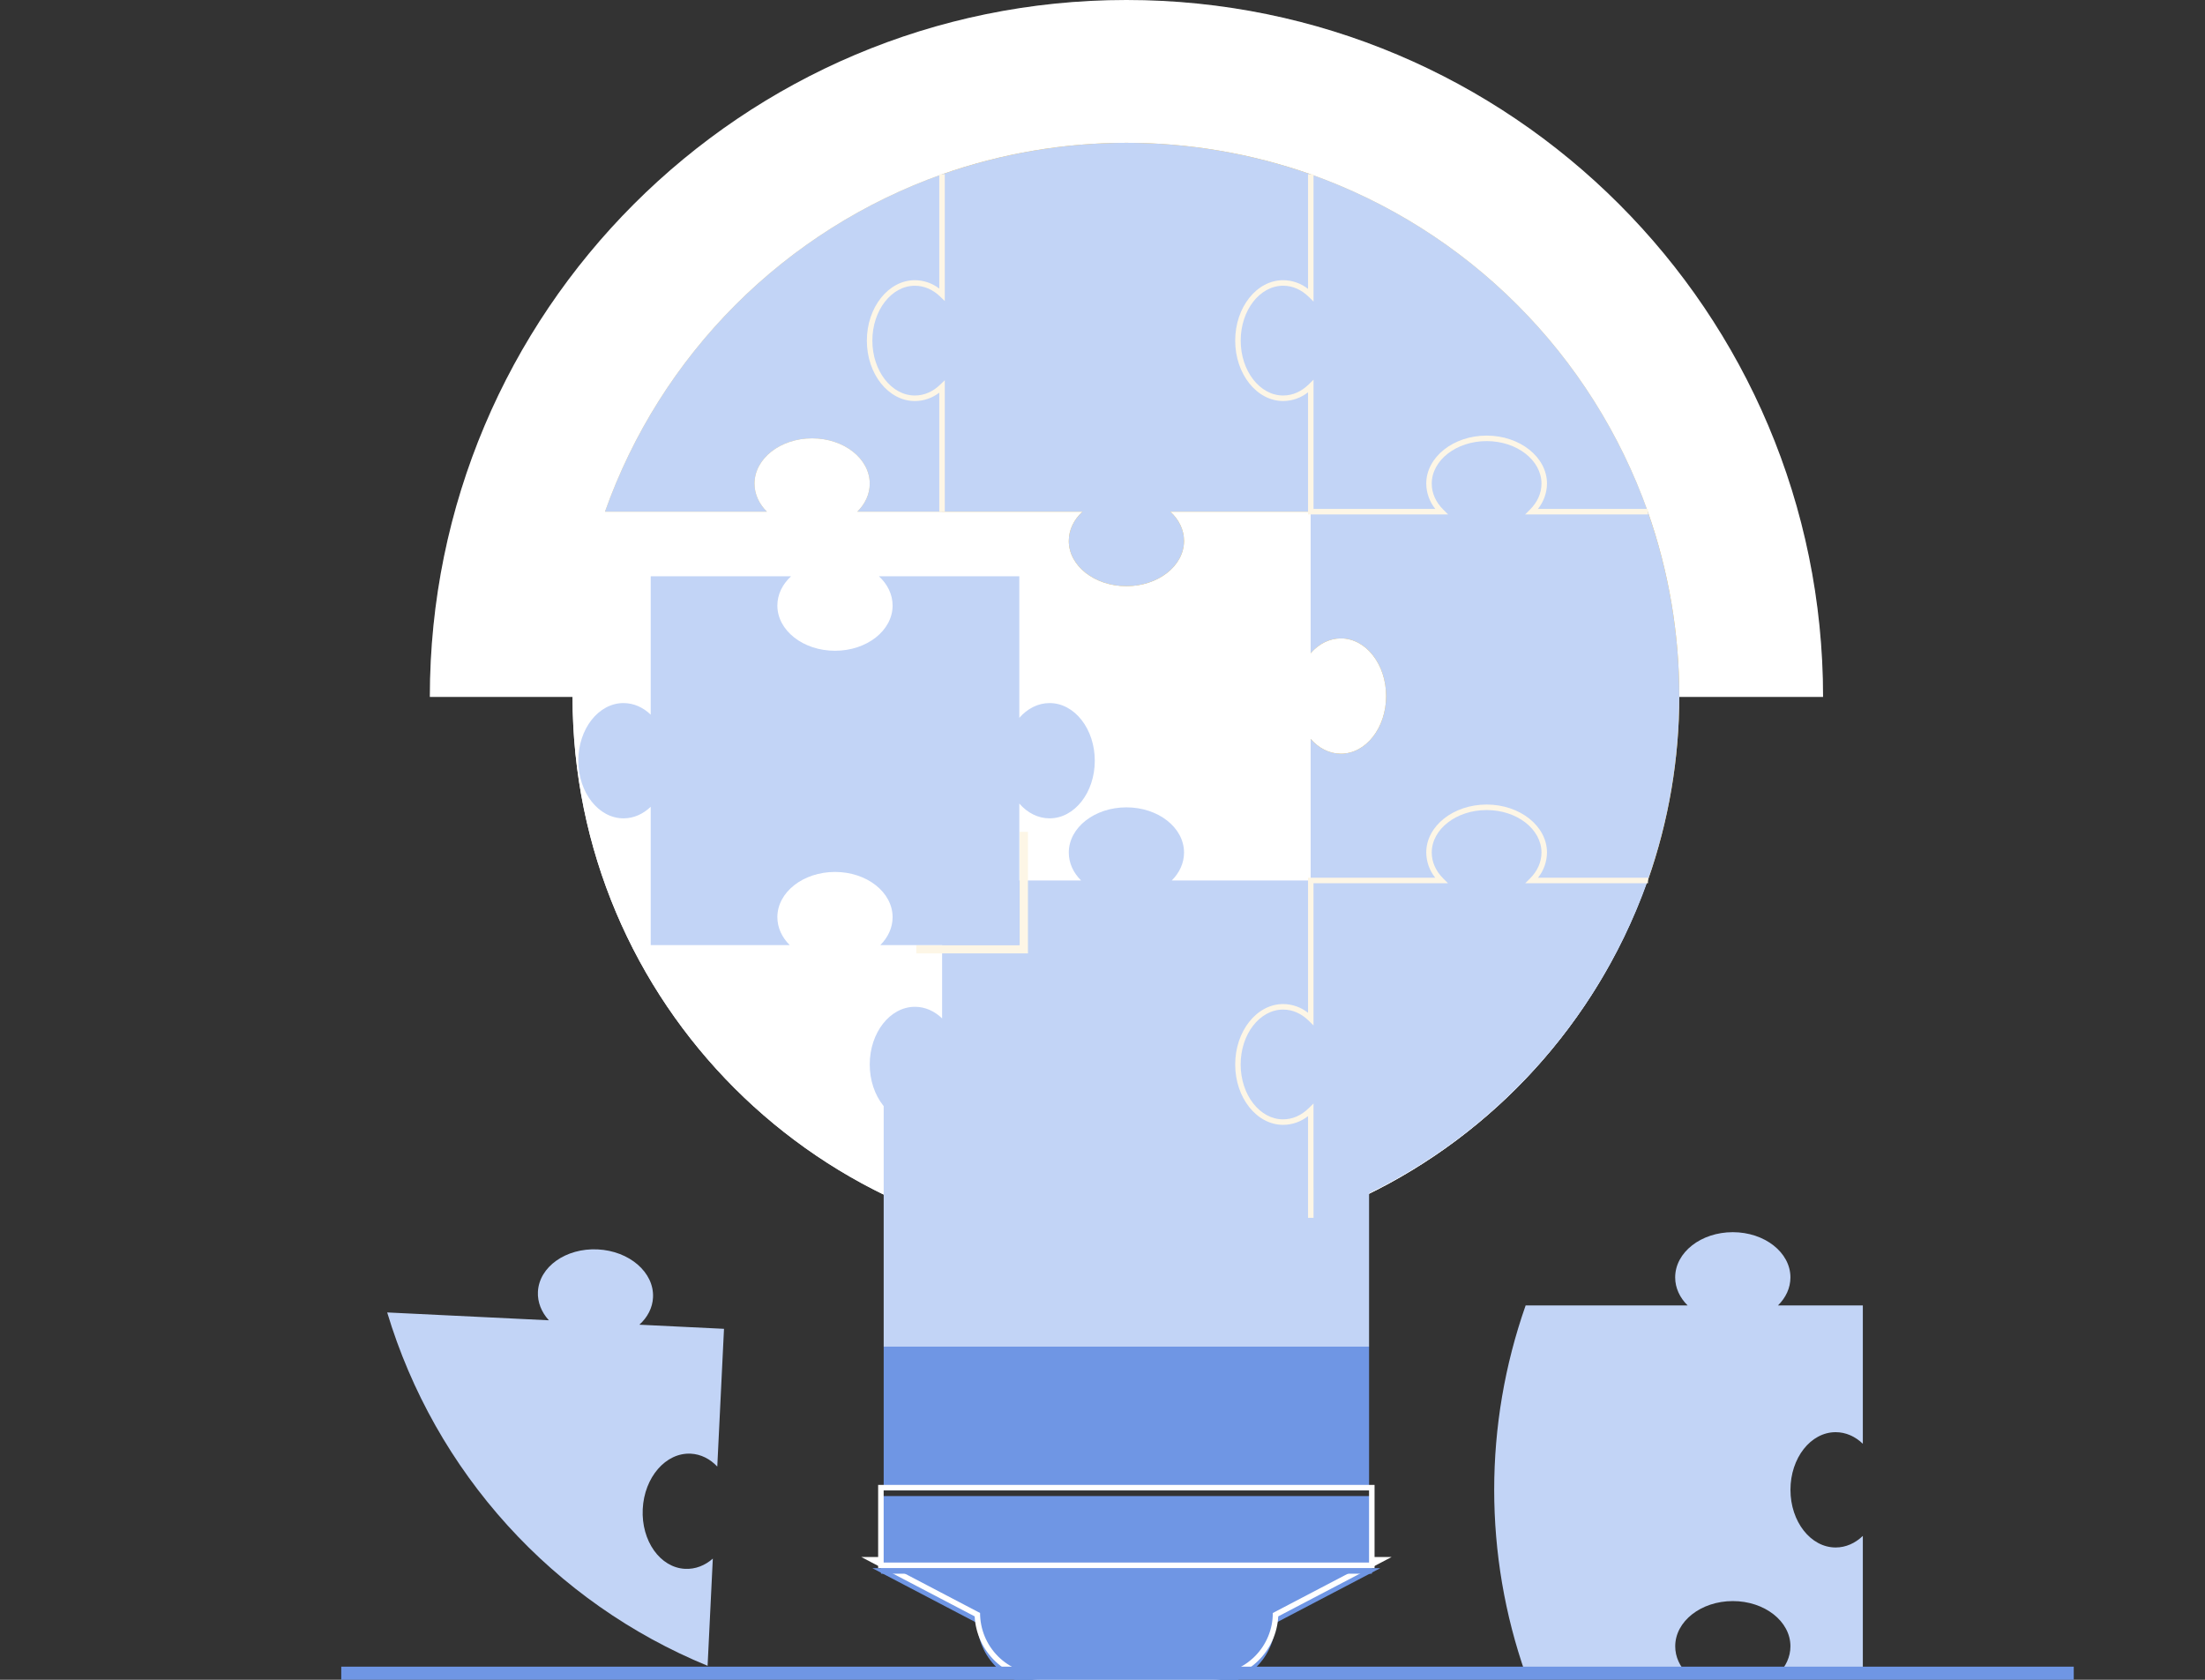 <svg width="84" height="64" viewBox="0 0 84 64" fill="none" xmlns="http://www.w3.org/2000/svg">
<rect x="0" y="0" width="84" height="64" fill="#333333" stroke="none"/>
<g clip-path="url(#clip0_6250_14685)">
<path d="M66.012 61.001C64.8 61.001 63.818 61.773 63.818 62.724C63.818 63.126 63.993 63.496 64.287 63.789H58.12C56.522 59.241 56.522 54.284 58.12 49.736H64.289C63.993 49.442 63.816 49.072 63.816 48.669C63.816 47.715 64.799 46.946 66.011 46.946C67.223 46.946 68.207 47.718 68.207 48.669C68.207 49.072 68.03 49.443 67.734 49.736H70.965V55.007C70.677 54.73 70.318 54.566 69.93 54.566C68.978 54.566 68.208 55.549 68.208 56.762C68.208 57.974 68.979 58.959 69.93 58.959C70.318 58.959 70.677 58.795 70.965 58.518V63.789H67.737C68.031 63.494 68.207 63.126 68.207 62.724C68.208 61.773 67.225 61.001 66.012 61.001Z" fill="#C2D4F6"/>
<path d="M16.375 26.554C16.375 11.889 28.256 0 42.912 0C57.569 0 69.45 11.889 69.45 26.554H16.375Z" fill="white"/>
<path opacity="0.1" d="M16.375 26.554C16.375 11.889 28.256 0 42.912 0C57.569 0 69.45 11.889 69.45 26.554H16.375Z" fill="white"/>
<path d="M39.665 64.215C39.03 64.214 38.419 63.965 37.964 63.522C37.509 63.078 37.245 62.474 37.227 61.839L33.234 59.748H52.581L48.588 61.839C48.571 62.474 48.306 63.078 47.852 63.521C47.397 63.965 46.787 64.214 46.152 64.215H39.665Z" fill="#6F96E4"/>
<path d="M52.158 59.533L48.488 61.455C48.488 61.761 48.428 62.065 48.31 62.349C48.193 62.632 48.021 62.889 47.804 63.106C47.588 63.323 47.33 63.495 47.047 63.612C46.764 63.73 46.461 63.79 46.154 63.79H39.67C39.364 63.79 39.06 63.73 38.777 63.612C38.494 63.495 38.237 63.323 38.02 63.106C37.803 62.889 37.631 62.632 37.514 62.349C37.397 62.065 37.336 61.761 37.336 61.455L33.667 59.533H52.158ZM53.012 59.323H32.812L33.569 59.72L37.13 61.584C37.164 62.236 37.446 62.849 37.919 63.299C38.392 63.748 39.019 63.999 39.671 64H46.155C46.807 63.999 47.434 63.748 47.906 63.299C48.379 62.849 48.661 62.236 48.695 61.584L52.256 59.72L53.012 59.323H53.012Z" fill="white"/>
<path d="M42.878 47.633C54.511 47.633 63.943 38.196 63.943 26.554C63.943 14.913 54.511 5.476 42.878 5.476C31.244 5.476 21.812 14.913 21.812 26.554C21.812 38.196 31.244 47.633 42.878 47.633Z" fill="white"/>
<path d="M42.878 47.633C54.511 47.633 63.943 38.196 63.943 26.554C63.943 14.913 54.511 5.476 42.878 5.476C31.244 5.476 21.812 14.913 21.812 26.554C21.812 38.196 31.244 47.633 42.878 47.633Z" fill="white"/>
<path d="M52.155 41.23H33.664V51.308H52.155V41.23Z" fill="#C2D4F6"/>
<path d="M52.155 51.307H33.664V56.785H52.155V51.307Z" fill="#6F96E4"/>
<path d="M56.627 16.701C55.415 16.701 54.431 17.473 54.431 18.426C54.431 18.83 54.608 19.2 54.904 19.494H49.928V14.716C49.637 15.003 49.273 15.174 48.878 15.174C47.926 15.174 47.156 14.191 47.156 12.977C47.156 11.764 47.927 10.781 48.878 10.781C49.275 10.781 49.639 10.953 49.928 11.24V6.64C52.89 7.692 55.58 9.391 57.801 11.615C60.023 13.838 61.722 16.53 62.773 19.493H58.349C58.645 19.199 58.822 18.829 58.822 18.426C58.822 17.473 57.839 16.701 56.627 16.701Z" fill="#FBD682"/>
<path d="M49.928 42.294C49.637 42.581 49.273 42.752 48.878 42.752C47.926 42.752 47.156 41.769 47.156 40.556C47.156 39.344 47.927 38.359 48.878 38.359C49.275 38.359 49.639 38.531 49.928 38.818V33.546H54.901C54.607 33.252 54.431 32.883 54.431 32.482C54.431 31.529 55.415 30.759 56.627 30.759C57.84 30.759 58.822 31.53 58.822 32.482C58.822 32.883 58.646 33.253 58.352 33.546H62.774C61.723 36.51 60.025 39.202 57.802 41.425C55.58 43.649 52.89 45.349 49.928 46.4V42.294Z" fill="#C2D4F6"/>
<path d="M56.629 30.758C55.416 30.758 54.433 31.529 54.433 32.481C54.433 32.882 54.608 33.252 54.903 33.545H49.93V28.153C50.235 28.503 50.639 28.716 51.083 28.716C52.034 28.716 52.805 27.733 52.805 26.52C52.805 25.308 52.033 24.323 51.083 24.323C50.639 24.323 50.235 24.537 49.93 24.887V19.494H54.905C54.611 19.2 54.433 18.83 54.433 18.426C54.433 17.473 55.416 16.701 56.629 16.701C57.841 16.701 58.823 17.473 58.823 18.426C58.823 18.83 58.647 19.2 58.351 19.494H62.774C64.373 24.041 64.373 28.998 62.774 33.546H58.354C58.648 33.252 58.823 32.883 58.823 32.482C58.823 31.529 57.84 30.758 56.629 30.758Z" fill="#FBC343"/>
<path d="M35.89 46.4V42.311C35.602 42.588 35.243 42.752 34.855 42.752C33.904 42.752 33.133 41.769 33.133 40.556C33.133 39.344 33.905 38.359 34.855 38.359C35.243 38.359 35.602 38.523 35.89 38.801V33.547H41.185C40.891 33.253 40.716 32.885 40.716 32.483C40.716 31.53 41.699 30.76 42.911 30.76C44.124 30.76 45.106 31.531 45.106 32.483C45.106 32.885 44.931 33.255 44.637 33.547H49.933V38.818C49.642 38.531 49.278 38.359 48.883 38.359C47.931 38.359 47.161 39.343 47.161 40.556C47.161 41.77 47.932 42.752 48.883 42.752C49.28 42.752 49.644 42.581 49.933 42.294V46.4C45.388 47.999 40.435 47.999 35.89 46.4Z" fill="#C2D4F6"/>
<path d="M42.911 22.333C41.699 22.333 40.716 21.56 40.716 20.61C40.716 20.184 40.912 19.794 41.238 19.495H35.89V14.733C35.602 15.01 35.243 15.174 34.855 15.174C33.904 15.174 33.133 14.191 33.133 12.977C33.133 11.764 33.905 10.781 34.855 10.781C35.243 10.781 35.602 10.945 35.89 11.223V6.64C40.435 5.042 45.388 5.042 49.933 6.64V11.24C49.642 10.953 49.278 10.781 48.883 10.781C47.931 10.781 47.161 11.765 47.161 12.977C47.161 14.19 47.932 15.174 48.883 15.174C49.28 15.174 49.644 15.003 49.933 14.716V19.494H44.584C44.91 19.793 45.106 20.183 45.106 20.608C45.106 21.56 44.123 22.333 42.911 22.333Z" fill="#FBC343"/>
<path d="M30.937 16.701C29.726 16.701 28.743 17.473 28.743 18.426C28.743 18.83 28.919 19.2 29.215 19.494H23.047C24.098 16.53 25.796 13.839 28.018 11.615C30.24 9.391 32.93 7.692 35.891 6.64V11.221C35.604 10.944 35.245 10.78 34.856 10.78C33.905 10.78 33.134 11.763 33.134 12.976C33.134 14.188 33.906 15.172 34.856 15.172C35.245 15.172 35.604 15.009 35.891 14.731V19.494H32.66C32.957 19.2 33.133 18.83 33.133 18.426C33.133 17.473 32.15 16.701 30.937 16.701Z" fill="#FBD682"/>
<path d="M56.627 16.701C55.415 16.701 54.431 17.473 54.431 18.426C54.431 18.83 54.608 19.2 54.904 19.494H49.928V14.716C49.637 15.003 49.273 15.174 48.878 15.174C47.926 15.174 47.156 14.191 47.156 12.977C47.156 11.764 47.927 10.781 48.878 10.781C49.275 10.781 49.639 10.953 49.928 11.24V6.64C52.89 7.692 55.58 9.391 57.801 11.615C60.023 13.838 61.722 16.53 62.773 19.493H58.349C58.645 19.199 58.822 18.829 58.822 18.426C58.822 17.473 57.839 16.701 56.627 16.701Z" fill="#C2D4F6"/>
<path d="M56.629 30.758C55.416 30.758 54.433 31.529 54.433 32.481C54.433 32.882 54.608 33.252 54.903 33.545H49.93V28.153C50.235 28.503 50.639 28.716 51.083 28.716C52.034 28.716 52.805 27.733 52.805 26.52C52.805 25.308 52.033 24.323 51.083 24.323C50.639 24.323 50.235 24.537 49.93 24.887V19.494H54.905C54.611 19.2 54.433 18.83 54.433 18.426C54.433 17.473 55.416 16.701 56.629 16.701C57.841 16.701 58.823 17.473 58.823 18.426C58.823 18.83 58.647 19.2 58.351 19.494H62.774C64.373 24.041 64.373 28.998 62.774 33.546H58.354C58.648 33.252 58.823 32.883 58.823 32.482C58.823 31.529 57.84 30.758 56.629 30.758Z" fill="#C2D4F6"/>
<path d="M42.911 22.333C41.699 22.333 40.716 21.56 40.716 20.61C40.716 20.184 40.912 19.794 41.238 19.495H35.89V14.733C35.602 15.01 35.243 15.174 34.855 15.174C33.904 15.174 33.133 14.191 33.133 12.977C33.133 11.764 33.905 10.781 34.855 10.781C35.243 10.781 35.602 10.945 35.89 11.223V6.64C40.435 5.042 45.388 5.042 49.933 6.64V11.24C49.642 10.953 49.278 10.781 48.883 10.781C47.931 10.781 47.161 11.765 47.161 12.977C47.161 14.19 47.932 15.174 48.883 15.174C49.28 15.174 49.644 15.003 49.933 14.716V19.494H44.584C44.91 19.793 45.106 20.183 45.106 20.608C45.106 21.56 44.123 22.333 42.911 22.333Z" fill="#C2D4F6"/>
<path d="M30.937 16.701C29.726 16.701 28.743 17.473 28.743 18.426C28.743 18.83 28.919 19.2 29.215 19.494H23.047C24.098 16.53 25.796 13.839 28.018 11.615C30.24 9.391 32.93 7.692 35.891 6.64V11.221C35.604 10.944 35.245 10.78 34.856 10.78C33.905 10.78 33.134 11.763 33.134 12.976C33.134 14.188 33.906 15.172 34.856 15.172C35.245 15.172 35.604 15.009 35.891 14.731V19.494H32.66C32.957 19.2 33.133 18.83 33.133 18.426C33.133 17.473 32.15 16.701 30.937 16.701Z" fill="#C2D4F6"/>
<path d="M62.779 19.599H58.1L58.282 19.419C58.571 19.133 58.723 18.788 58.723 18.426C58.723 17.533 57.786 16.806 56.634 16.806C55.482 16.806 54.543 17.533 54.543 18.426C54.543 18.79 54.696 19.133 54.984 19.419L55.166 19.599H49.83V14.947C49.56 15.16 49.227 15.277 48.883 15.279C47.874 15.279 47.055 14.247 47.055 12.977C47.055 11.708 47.874 10.675 48.883 10.675C49.227 10.677 49.56 10.794 49.83 11.007V6.64H50.04V11.49L49.861 11.314C49.577 11.034 49.239 10.886 48.883 10.886C47.99 10.886 47.265 11.824 47.265 12.977C47.265 14.13 47.99 15.069 48.883 15.069C49.239 15.069 49.577 14.921 49.861 14.641L50.04 14.465V19.389H54.677C54.458 19.115 54.337 18.776 54.333 18.426C54.333 17.418 55.365 16.596 56.634 16.596C57.902 16.596 58.933 17.417 58.933 18.426C58.929 18.776 58.808 19.115 58.589 19.389H62.779V19.599Z" fill="#FDF6E6"/>
<path d="M50.04 46.4H49.83V42.525C49.56 42.738 49.227 42.855 48.883 42.857C47.874 42.857 47.055 41.825 47.055 40.556C47.055 39.288 47.874 38.254 48.883 38.254C49.226 38.256 49.56 38.373 49.83 38.587V33.441H54.675C54.457 33.168 54.337 32.831 54.333 32.482C54.333 31.473 55.365 30.653 56.634 30.653C57.902 30.653 58.933 31.473 58.933 32.482C58.929 32.831 58.809 33.168 58.591 33.441H62.78V33.651H58.105L58.285 33.472C58.572 33.186 58.723 32.841 58.723 32.482C58.723 31.589 57.786 30.863 56.634 30.863C55.482 30.863 54.543 31.589 54.543 32.482C54.543 32.843 54.695 33.186 54.982 33.472L55.161 33.651H50.038V39.069L49.859 38.892C49.575 38.612 49.237 38.465 48.88 38.465C47.988 38.465 47.263 39.403 47.263 40.556C47.263 41.709 47.988 42.647 48.88 42.647C49.237 42.647 49.575 42.499 49.859 42.219L50.038 42.043L50.04 46.4Z" fill="#FDF6E6"/>
<path d="M35.992 19.494H35.782V14.961C35.515 15.167 35.188 15.279 34.852 15.28C33.844 15.28 33.023 14.248 33.023 12.979C33.023 11.71 33.844 10.675 34.852 10.675C35.188 10.677 35.515 10.789 35.782 10.995V6.64H35.992V11.47L35.814 11.298C35.535 11.029 35.202 10.887 34.852 10.887C33.96 10.887 33.233 11.825 33.233 12.977C33.233 14.13 33.96 15.069 34.852 15.069C35.202 15.069 35.535 14.927 35.814 14.657L35.992 14.486V19.494Z" fill="#FDF6E6"/>
<path d="M52.263 57H33.562V59.958H52.263V57Z" fill="#6F96E4"/>
<path d="M52.154 56.785V59.533H33.663V56.785H52.154ZM52.364 56.575H33.453V59.743H52.364V56.575Z" fill="white"/>
<path d="M39.16 36.324H34.906V36.009H38.845V31.693H39.16V36.324Z" fill="#FDF6E6"/>
<path d="M26.956 63.467C24.049 62.273 21.445 60.444 19.333 58.115C17.221 55.786 15.656 53.015 14.75 50.004L20.909 50.303C20.63 49.997 20.473 49.618 20.492 49.218C20.538 48.266 21.557 47.544 22.768 47.602C23.978 47.661 24.923 48.479 24.877 49.431C24.858 49.832 24.665 50.193 24.357 50.471L27.581 50.628L27.325 55.876C27.051 55.585 26.701 55.404 26.313 55.385C25.363 55.339 24.544 56.284 24.485 57.496C24.426 58.708 25.149 59.727 26.1 59.773C26.488 59.792 26.856 59.647 27.155 59.383L26.956 63.467Z" fill="#C2D4F6"/>
<path d="M31.81 33.221C30.597 33.221 29.614 33.992 29.614 34.944C29.614 35.345 29.79 35.715 30.084 36.008H24.789V30.738C24.501 31.015 24.142 31.179 23.753 31.179C22.802 31.179 22.031 30.196 22.031 28.982C22.031 27.768 22.803 26.787 23.753 26.787C24.142 26.787 24.501 26.951 24.789 27.228V21.956H30.136C29.811 22.256 29.614 22.646 29.614 23.071C29.614 24.023 30.597 24.794 31.81 24.794C33.022 24.794 34.004 24.023 34.004 23.071C34.004 22.646 33.808 22.256 33.483 21.956H38.831V27.35C39.137 27 39.54 26.787 39.984 26.787C40.935 26.787 41.706 27.77 41.706 28.983C41.706 30.197 40.935 31.179 39.984 31.179C39.54 31.179 39.137 30.966 38.831 30.616V36.009H33.535C33.829 35.715 34.004 35.346 34.004 34.945C34.004 33.992 33.021 33.221 31.81 33.221Z" fill="#C2D4F6"/>
<path d="M13 64L79 64" stroke="#6F96E4" stroke-miterlimit="10"/>
</g>
<defs>
<clipPath id="clip0_6250_14685">
<rect width="84" height="64" fill="white"/>
</clipPath>
</defs>
</svg>
